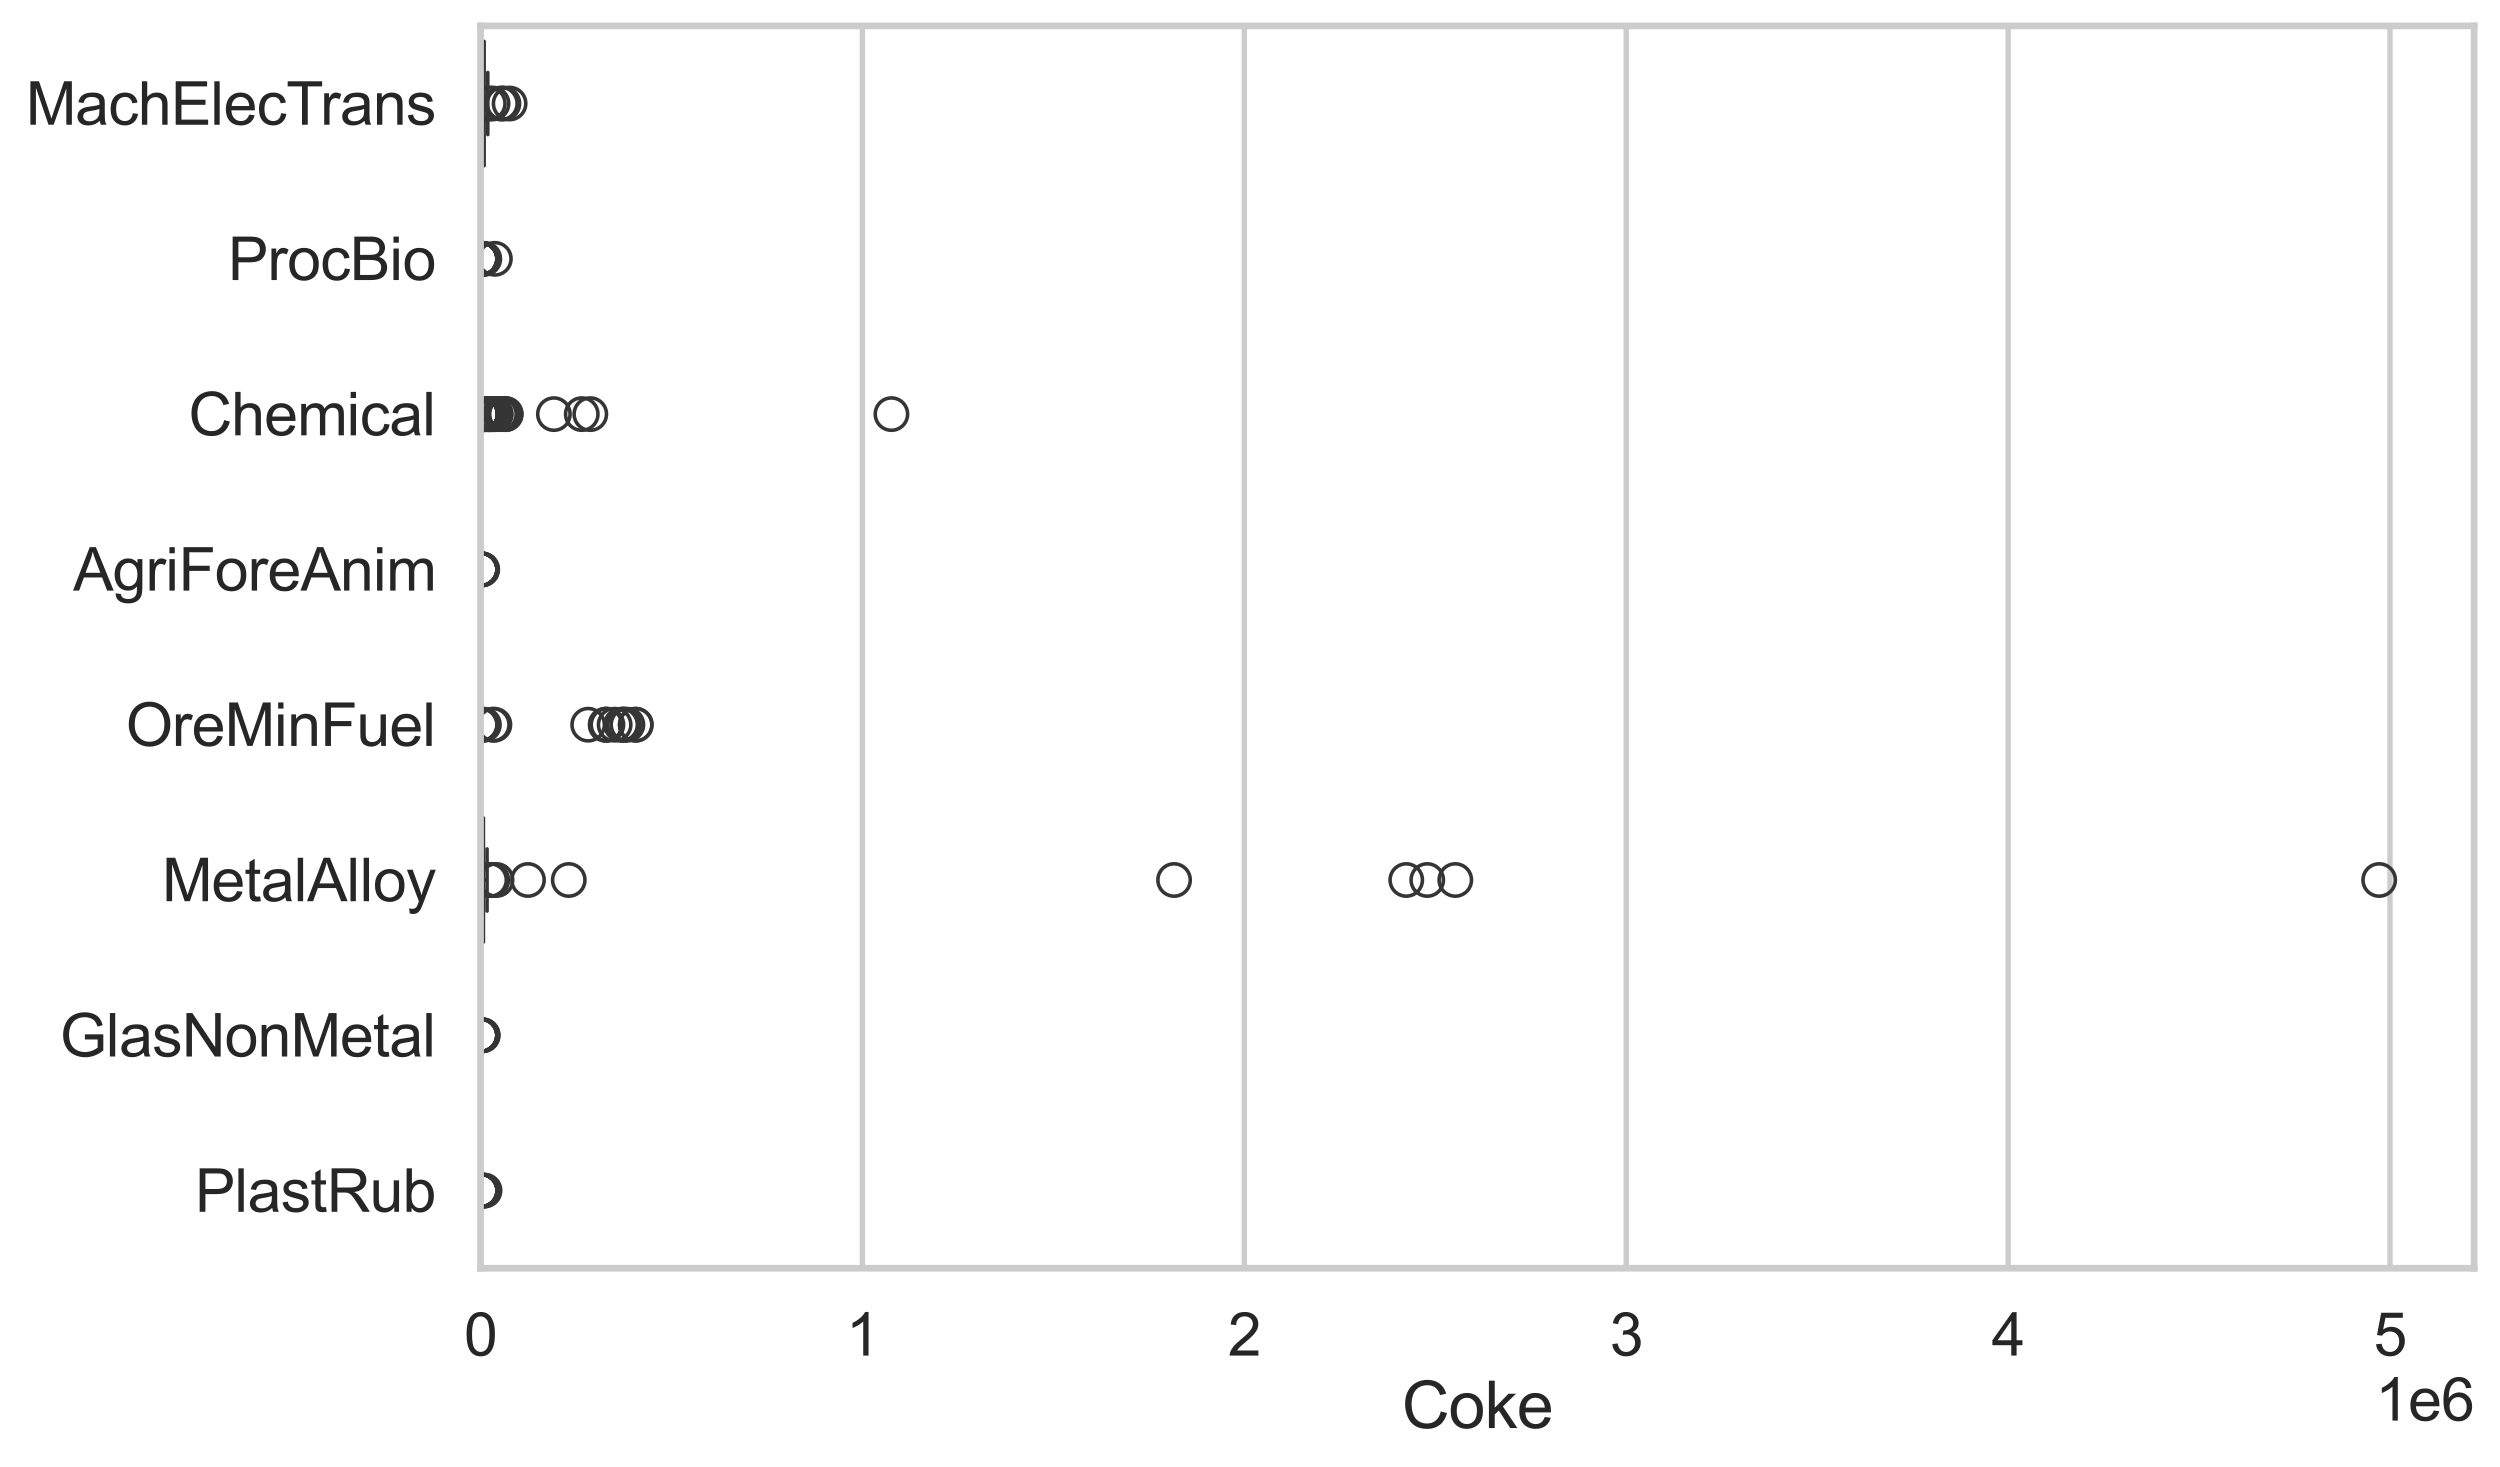 <?xml version="1.0" encoding="utf-8" standalone="no"?>
<!DOCTYPE svg PUBLIC "-//W3C//DTD SVG 1.1//EN"
  "http://www.w3.org/Graphics/SVG/1.1/DTD/svg11.dtd">
<svg xmlns:xlink="http://www.w3.org/1999/xlink" width="695.577pt" height="408.111pt" viewBox="0 0 695.577 408.111" xmlns="http://www.w3.org/2000/svg" version="1.1">
 <defs>
  <style type="text/css">*{stroke-linejoin: round; stroke-linecap: butt}</style>
 </defs>
 <g id="figure_1">
  <g id="patch_1">
   <path d="M 0 408.111 
L 695.577 408.111 
L 695.577 0 
L 0 0 
z
" style="fill: #ffffff"/>
  </g>
  <g id="axes_1">
   <g id="patch_2">
    <path d="M 133.697 352.86 
L 688.377 352.86 
L 688.377 7.2 
L 133.697 7.2 
z
" style="fill: #ffffff"/>
   </g>
   <g id="matplotlib.axis_1">
    <g id="xtick_1">
     <g id="line2d_1">
      <path d="M 133.697 352.86 
L 133.697 7.2 
" clip-path="url(#pa0a8b5b48d)" style="fill: none; stroke: #cccccc; stroke-width: 1.5; stroke-linecap: round"/>
     </g>
     <g id="text_1">
      <!-- 0 -->
      <g style="fill: #262626" transform="translate(129.109 377.17) scale(0.165 -0.165)">
       <defs>
        <path id="ArialMT-30" d="M 266 2259 
Q 266 3072 433 3567 
Q 600 4063 929 4331 
Q 1259 4600 1759 4600 
Q 2128 4600 2406 4451 
Q 2684 4303 2865 4023 
Q 3047 3744 3150 3342 
Q 3253 2941 3253 2259 
Q 3253 1453 3087 958 
Q 2922 463 2592 192 
Q 2263 -78 1759 -78 
Q 1097 -78 719 397 
Q 266 969 266 2259 
z
M 844 2259 
Q 844 1131 1108 757 
Q 1372 384 1759 384 
Q 2147 384 2411 759 
Q 2675 1134 2675 2259 
Q 2675 3391 2411 3762 
Q 2147 4134 1753 4134 
Q 1366 4134 1134 3806 
Q 844 3388 844 2259 
z
" transform="scale(0.016)"/>
       </defs>
       <use xlink:href="#ArialMT-30"/>
      </g>
     </g>
    </g>
    <g id="xtick_2">
     <g id="line2d_2">
      <path d="M 239.953 352.86 
L 239.953 7.2 
" clip-path="url(#pa0a8b5b48d)" style="fill: none; stroke: #cccccc; stroke-width: 1.5; stroke-linecap: round"/>
     </g>
     <g id="text_2">
      <!-- 1 -->
      <g style="fill: #262626" transform="translate(235.365 377.17) scale(0.165 -0.165)">
       <defs>
        <path id="ArialMT-31" d="M 2384 0 
L 1822 0 
L 1822 3584 
Q 1619 3391 1289 3197 
Q 959 3003 697 2906 
L 697 3450 
Q 1169 3672 1522 3987 
Q 1875 4303 2022 4600 
L 2384 4600 
L 2384 0 
z
" transform="scale(0.016)"/>
       </defs>
       <use xlink:href="#ArialMT-31"/>
      </g>
     </g>
    </g>
    <g id="xtick_3">
     <g id="line2d_3">
      <path d="M 346.208 352.86 
L 346.208 7.2 
" clip-path="url(#pa0a8b5b48d)" style="fill: none; stroke: #cccccc; stroke-width: 1.5; stroke-linecap: round"/>
     </g>
     <g id="text_3">
      <!-- 2 -->
      <g style="fill: #262626" transform="translate(341.621 377.17) scale(0.165 -0.165)">
       <defs>
        <path id="ArialMT-32" d="M 3222 541 
L 3222 0 
L 194 0 
Q 188 203 259 391 
Q 375 700 629 1000 
Q 884 1300 1366 1694 
Q 2113 2306 2375 2664 
Q 2638 3022 2638 3341 
Q 2638 3675 2398 3904 
Q 2159 4134 1775 4134 
Q 1369 4134 1125 3890 
Q 881 3647 878 3216 
L 300 3275 
Q 359 3922 746 4261 
Q 1134 4600 1788 4600 
Q 2447 4600 2831 4234 
Q 3216 3869 3216 3328 
Q 3216 3053 3103 2787 
Q 2991 2522 2730 2228 
Q 2469 1934 1863 1422 
Q 1356 997 1212 845 
Q 1069 694 975 541 
L 3222 541 
z
" transform="scale(0.016)"/>
       </defs>
       <use xlink:href="#ArialMT-32"/>
      </g>
     </g>
    </g>
    <g id="xtick_4">
     <g id="line2d_4">
      <path d="M 452.464 352.86 
L 452.464 7.2 
" clip-path="url(#pa0a8b5b48d)" style="fill: none; stroke: #cccccc; stroke-width: 1.5; stroke-linecap: round"/>
     </g>
     <g id="text_4">
      <!-- 3 -->
      <g style="fill: #262626" transform="translate(447.876 377.17) scale(0.165 -0.165)">
       <defs>
        <path id="ArialMT-33" d="M 269 1209 
L 831 1284 
Q 928 806 1161 595 
Q 1394 384 1728 384 
Q 2125 384 2398 659 
Q 2672 934 2672 1341 
Q 2672 1728 2419 1979 
Q 2166 2231 1775 2231 
Q 1616 2231 1378 2169 
L 1441 2663 
Q 1497 2656 1531 2656 
Q 1891 2656 2178 2843 
Q 2466 3031 2466 3422 
Q 2466 3731 2256 3934 
Q 2047 4138 1716 4138 
Q 1388 4138 1169 3931 
Q 950 3725 888 3313 
L 325 3413 
Q 428 3978 793 4289 
Q 1159 4600 1703 4600 
Q 2078 4600 2393 4439 
Q 2709 4278 2876 4000 
Q 3044 3722 3044 3409 
Q 3044 3113 2884 2869 
Q 2725 2625 2413 2481 
Q 2819 2388 3044 2092 
Q 3269 1797 3269 1353 
Q 3269 753 2831 336 
Q 2394 -81 1725 -81 
Q 1122 -81 723 278 
Q 325 638 269 1209 
z
" transform="scale(0.016)"/>
       </defs>
       <use xlink:href="#ArialMT-33"/>
      </g>
     </g>
    </g>
    <g id="xtick_5">
     <g id="line2d_5">
      <path d="M 558.72 352.86 
L 558.72 7.2 
" clip-path="url(#pa0a8b5b48d)" style="fill: none; stroke: #cccccc; stroke-width: 1.5; stroke-linecap: round"/>
     </g>
     <g id="text_5">
      <!-- 4 -->
      <g style="fill: #262626" transform="translate(554.132 377.17) scale(0.165 -0.165)">
       <defs>
        <path id="ArialMT-34" d="M 2069 0 
L 2069 1097 
L 81 1097 
L 81 1613 
L 2172 4581 
L 2631 4581 
L 2631 1613 
L 3250 1613 
L 3250 1097 
L 2631 1097 
L 2631 0 
L 2069 0 
z
M 2069 1613 
L 2069 3678 
L 634 1613 
L 2069 1613 
z
" transform="scale(0.016)"/>
       </defs>
       <use xlink:href="#ArialMT-34"/>
      </g>
     </g>
    </g>
    <g id="xtick_6">
     <g id="line2d_6">
      <path d="M 664.975 352.86 
L 664.975 7.2 
" clip-path="url(#pa0a8b5b48d)" style="fill: none; stroke: #cccccc; stroke-width: 1.5; stroke-linecap: round"/>
     </g>
     <g id="text_6">
      <!-- 5 -->
      <g style="fill: #262626" transform="translate(660.388 377.17) scale(0.165 -0.165)">
       <defs>
        <path id="ArialMT-35" d="M 266 1200 
L 856 1250 
Q 922 819 1161 601 
Q 1400 384 1738 384 
Q 2144 384 2425 690 
Q 2706 997 2706 1503 
Q 2706 1984 2436 2262 
Q 2166 2541 1728 2541 
Q 1456 2541 1237 2417 
Q 1019 2294 894 2097 
L 366 2166 
L 809 4519 
L 3088 4519 
L 3088 3981 
L 1259 3981 
L 1013 2750 
Q 1425 3038 1878 3038 
Q 2478 3038 2890 2622 
Q 3303 2206 3303 1553 
Q 3303 931 2941 478 
Q 2500 -78 1738 -78 
Q 1113 -78 717 272 
Q 322 622 266 1200 
z
" transform="scale(0.016)"/>
       </defs>
       <use xlink:href="#ArialMT-35"/>
      </g>
     </g>
    </g>
    <g id="text_7">
     <!-- Coke -->
     <g style="fill: #262626" transform="translate(390.028 397.334) scale(0.18 -0.18)">
      <defs>
       <path id="ArialMT-43" d="M 3763 1606 
L 4369 1453 
Q 4178 706 3683 314 
Q 3188 -78 2472 -78 
Q 1731 -78 1267 223 
Q 803 525 561 1097 
Q 319 1669 319 2325 
Q 319 3041 592 3573 
Q 866 4106 1370 4382 
Q 1875 4659 2481 4659 
Q 3169 4659 3637 4309 
Q 4106 3959 4291 3325 
L 3694 3184 
Q 3534 3684 3231 3912 
Q 2928 4141 2469 4141 
Q 1941 4141 1586 3887 
Q 1231 3634 1087 3207 
Q 944 2781 944 2328 
Q 944 1744 1114 1308 
Q 1284 872 1643 656 
Q 2003 441 2422 441 
Q 2931 441 3284 734 
Q 3638 1028 3763 1606 
z
" transform="scale(0.016)"/>
       <path id="ArialMT-6f" d="M 213 1659 
Q 213 2581 725 3025 
Q 1153 3394 1769 3394 
Q 2453 3394 2887 2945 
Q 3322 2497 3322 1706 
Q 3322 1066 3130 698 
Q 2938 331 2570 128 
Q 2203 -75 1769 -75 
Q 1072 -75 642 372 
Q 213 819 213 1659 
z
M 791 1659 
Q 791 1022 1069 705 
Q 1347 388 1769 388 
Q 2188 388 2466 706 
Q 2744 1025 2744 1678 
Q 2744 2294 2464 2611 
Q 2184 2928 1769 2928 
Q 1347 2928 1069 2612 
Q 791 2297 791 1659 
z
" transform="scale(0.016)"/>
       <path id="ArialMT-6b" d="M 425 0 
L 425 4581 
L 988 4581 
L 988 1969 
L 2319 3319 
L 3047 3319 
L 1778 2088 
L 3175 0 
L 2481 0 
L 1384 1697 
L 988 1316 
L 988 0 
L 425 0 
z
" transform="scale(0.016)"/>
       <path id="ArialMT-65" d="M 2694 1069 
L 3275 997 
Q 3138 488 2766 206 
Q 2394 -75 1816 -75 
Q 1088 -75 661 373 
Q 234 822 234 1631 
Q 234 2469 665 2931 
Q 1097 3394 1784 3394 
Q 2450 3394 2872 2941 
Q 3294 2488 3294 1666 
Q 3294 1616 3291 1516 
L 816 1516 
Q 847 969 1125 678 
Q 1403 388 1819 388 
Q 2128 388 2347 550 
Q 2566 713 2694 1069 
z
M 847 1978 
L 2700 1978 
Q 2663 2397 2488 2606 
Q 2219 2931 1791 2931 
Q 1403 2931 1139 2672 
Q 875 2413 847 1978 
z
" transform="scale(0.016)"/>
      </defs>
      <use xlink:href="#ArialMT-43"/>
      <use xlink:href="#ArialMT-6f" transform="translate(72.217 0)"/>
      <use xlink:href="#ArialMT-6b" transform="translate(127.832 0)"/>
      <use xlink:href="#ArialMT-65" transform="translate(177.832 0)"/>
     </g>
    </g>
    <g id="text_8">
     <!-- 1e6 -->
     <g style="fill: #262626" transform="translate(660.85 395.26) scale(0.165 -0.165)">
      <defs>
       <path id="ArialMT-36" d="M 3184 3459 
L 2625 3416 
Q 2550 3747 2413 3897 
Q 2184 4138 1850 4138 
Q 1581 4138 1378 3988 
Q 1113 3794 959 3422 
Q 806 3050 800 2363 
Q 1003 2672 1297 2822 
Q 1591 2972 1913 2972 
Q 2475 2972 2870 2558 
Q 3266 2144 3266 1488 
Q 3266 1056 3080 686 
Q 2894 316 2569 119 
Q 2244 -78 1831 -78 
Q 1128 -78 684 439 
Q 241 956 241 2144 
Q 241 3472 731 4075 
Q 1159 4600 1884 4600 
Q 2425 4600 2770 4297 
Q 3116 3994 3184 3459 
z
M 888 1484 
Q 888 1194 1011 928 
Q 1134 663 1356 523 
Q 1578 384 1822 384 
Q 2178 384 2434 671 
Q 2691 959 2691 1453 
Q 2691 1928 2437 2201 
Q 2184 2475 1800 2475 
Q 1419 2475 1153 2201 
Q 888 1928 888 1484 
z
" transform="scale(0.016)"/>
      </defs>
      <use xlink:href="#ArialMT-31"/>
      <use xlink:href="#ArialMT-65" transform="translate(55.615 0)"/>
      <use xlink:href="#ArialMT-36" transform="translate(111.23 0)"/>
     </g>
    </g>
   </g>
   <g id="matplotlib.axis_2">
    <g id="ytick_1">
     <g id="text_9">
      <!-- MachElecTrans -->
      <g style="fill: #262626" transform="translate(7.2 34.709) scale(0.165 -0.165)">
       <defs>
        <path id="ArialMT-4d" d="M 475 0 
L 475 4581 
L 1388 4581 
L 2472 1338 
Q 2622 884 2691 659 
Q 2769 909 2934 1394 
L 4031 4581 
L 4847 4581 
L 4847 0 
L 4263 0 
L 4263 3834 
L 2931 0 
L 2384 0 
L 1059 3900 
L 1059 0 
L 475 0 
z
" transform="scale(0.016)"/>
        <path id="ArialMT-61" d="M 2588 409 
Q 2275 144 1986 34 
Q 1697 -75 1366 -75 
Q 819 -75 525 192 
Q 231 459 231 875 
Q 231 1119 342 1320 
Q 453 1522 633 1644 
Q 813 1766 1038 1828 
Q 1203 1872 1538 1913 
Q 2219 1994 2541 2106 
Q 2544 2222 2544 2253 
Q 2544 2597 2384 2738 
Q 2169 2928 1744 2928 
Q 1347 2928 1158 2789 
Q 969 2650 878 2297 
L 328 2372 
Q 403 2725 575 2942 
Q 747 3159 1072 3276 
Q 1397 3394 1825 3394 
Q 2250 3394 2515 3294 
Q 2781 3194 2906 3042 
Q 3031 2891 3081 2659 
Q 3109 2516 3109 2141 
L 3109 1391 
Q 3109 606 3145 398 
Q 3181 191 3288 0 
L 2700 0 
Q 2613 175 2588 409 
z
M 2541 1666 
Q 2234 1541 1622 1453 
Q 1275 1403 1131 1340 
Q 988 1278 909 1158 
Q 831 1038 831 891 
Q 831 666 1001 516 
Q 1172 366 1500 366 
Q 1825 366 2078 508 
Q 2331 650 2450 897 
Q 2541 1088 2541 1459 
L 2541 1666 
z
" transform="scale(0.016)"/>
        <path id="ArialMT-63" d="M 2588 1216 
L 3141 1144 
Q 3050 572 2676 248 
Q 2303 -75 1759 -75 
Q 1078 -75 664 370 
Q 250 816 250 1647 
Q 250 2184 428 2587 
Q 606 2991 970 3192 
Q 1334 3394 1763 3394 
Q 2303 3394 2647 3120 
Q 2991 2847 3088 2344 
L 2541 2259 
Q 2463 2594 2264 2762 
Q 2066 2931 1784 2931 
Q 1359 2931 1093 2626 
Q 828 2322 828 1663 
Q 828 994 1084 691 
Q 1341 388 1753 388 
Q 2084 388 2306 591 
Q 2528 794 2588 1216 
z
" transform="scale(0.016)"/>
        <path id="ArialMT-68" d="M 422 0 
L 422 4581 
L 984 4581 
L 984 2938 
Q 1378 3394 1978 3394 
Q 2347 3394 2619 3248 
Q 2891 3103 3008 2847 
Q 3125 2591 3125 2103 
L 3125 0 
L 2563 0 
L 2563 2103 
Q 2563 2525 2380 2717 
Q 2197 2909 1863 2909 
Q 1613 2909 1392 2779 
Q 1172 2650 1078 2428 
Q 984 2206 984 1816 
L 984 0 
L 422 0 
z
" transform="scale(0.016)"/>
        <path id="ArialMT-45" d="M 506 0 
L 506 4581 
L 3819 4581 
L 3819 4041 
L 1113 4041 
L 1113 2638 
L 3647 2638 
L 3647 2100 
L 1113 2100 
L 1113 541 
L 3925 541 
L 3925 0 
L 506 0 
z
" transform="scale(0.016)"/>
        <path id="ArialMT-6c" d="M 409 0 
L 409 4581 
L 972 4581 
L 972 0 
L 409 0 
z
" transform="scale(0.016)"/>
        <path id="ArialMT-54" d="M 1659 0 
L 1659 4041 
L 150 4041 
L 150 4581 
L 3781 4581 
L 3781 4041 
L 2266 4041 
L 2266 0 
L 1659 0 
z
" transform="scale(0.016)"/>
        <path id="ArialMT-72" d="M 416 0 
L 416 3319 
L 922 3319 
L 922 2816 
Q 1116 3169 1280 3281 
Q 1444 3394 1641 3394 
Q 1925 3394 2219 3213 
L 2025 2691 
Q 1819 2813 1613 2813 
Q 1428 2813 1281 2702 
Q 1134 2591 1072 2394 
Q 978 2094 978 1738 
L 978 0 
L 416 0 
z
" transform="scale(0.016)"/>
        <path id="ArialMT-6e" d="M 422 0 
L 422 3319 
L 928 3319 
L 928 2847 
Q 1294 3394 1984 3394 
Q 2284 3394 2536 3286 
Q 2788 3178 2913 3003 
Q 3038 2828 3088 2588 
Q 3119 2431 3119 2041 
L 3119 0 
L 2556 0 
L 2556 2019 
Q 2556 2363 2490 2533 
Q 2425 2703 2258 2804 
Q 2091 2906 1866 2906 
Q 1506 2906 1245 2678 
Q 984 2450 984 1813 
L 984 0 
L 422 0 
z
" transform="scale(0.016)"/>
        <path id="ArialMT-73" d="M 197 991 
L 753 1078 
Q 800 744 1014 566 
Q 1228 388 1613 388 
Q 2000 388 2187 545 
Q 2375 703 2375 916 
Q 2375 1106 2209 1216 
Q 2094 1291 1634 1406 
Q 1016 1563 777 1677 
Q 538 1791 414 1992 
Q 291 2194 291 2438 
Q 291 2659 392 2848 
Q 494 3038 669 3163 
Q 800 3259 1026 3326 
Q 1253 3394 1513 3394 
Q 1903 3394 2198 3281 
Q 2494 3169 2634 2976 
Q 2775 2784 2828 2463 
L 2278 2388 
Q 2241 2644 2061 2787 
Q 1881 2931 1553 2931 
Q 1166 2931 1000 2803 
Q 834 2675 834 2503 
Q 834 2394 903 2306 
Q 972 2216 1119 2156 
Q 1203 2125 1616 2013 
Q 2213 1853 2448 1751 
Q 2684 1650 2818 1456 
Q 2953 1263 2953 975 
Q 2953 694 2789 445 
Q 2625 197 2315 61 
Q 2006 -75 1616 -75 
Q 969 -75 630 194 
Q 291 463 197 991 
z
" transform="scale(0.016)"/>
       </defs>
       <use xlink:href="#ArialMT-4d"/>
       <use xlink:href="#ArialMT-61" transform="translate(83.301 0)"/>
       <use xlink:href="#ArialMT-63" transform="translate(138.916 0)"/>
       <use xlink:href="#ArialMT-68" transform="translate(188.916 0)"/>
       <use xlink:href="#ArialMT-45" transform="translate(244.531 0)"/>
       <use xlink:href="#ArialMT-6c" transform="translate(311.23 0)"/>
       <use xlink:href="#ArialMT-65" transform="translate(333.447 0)"/>
       <use xlink:href="#ArialMT-63" transform="translate(389.062 0)"/>
       <use xlink:href="#ArialMT-54" transform="translate(439.062 0)"/>
       <use xlink:href="#ArialMT-72" transform="translate(496.396 0)"/>
       <use xlink:href="#ArialMT-61" transform="translate(529.697 0)"/>
       <use xlink:href="#ArialMT-6e" transform="translate(585.312 0)"/>
       <use xlink:href="#ArialMT-73" transform="translate(640.928 0)"/>
      </g>
     </g>
    </g>
    <g id="ytick_2">
     <g id="text_10">
      <!-- ProcBio -->
      <g style="fill: #262626" transform="translate(63.424 77.916) scale(0.165 -0.165)">
       <defs>
        <path id="ArialMT-50" d="M 494 0 
L 494 4581 
L 2222 4581 
Q 2678 4581 2919 4538 
Q 3256 4481 3484 4323 
Q 3713 4166 3852 3881 
Q 3991 3597 3991 3256 
Q 3991 2672 3619 2267 
Q 3247 1863 2275 1863 
L 1100 1863 
L 1100 0 
L 494 0 
z
M 1100 2403 
L 2284 2403 
Q 2872 2403 3119 2622 
Q 3366 2841 3366 3238 
Q 3366 3525 3220 3729 
Q 3075 3934 2838 4000 
Q 2684 4041 2272 4041 
L 1100 4041 
L 1100 2403 
z
" transform="scale(0.016)"/>
        <path id="ArialMT-42" d="M 469 0 
L 469 4581 
L 2188 4581 
Q 2713 4581 3030 4442 
Q 3347 4303 3526 4014 
Q 3706 3725 3706 3409 
Q 3706 3116 3547 2856 
Q 3388 2597 3066 2438 
Q 3481 2316 3704 2022 
Q 3928 1728 3928 1328 
Q 3928 1006 3792 729 
Q 3656 453 3456 303 
Q 3256 153 2954 76 
Q 2653 0 2216 0 
L 469 0 
z
M 1075 2656 
L 2066 2656 
Q 2469 2656 2644 2709 
Q 2875 2778 2992 2937 
Q 3109 3097 3109 3338 
Q 3109 3566 3000 3739 
Q 2891 3913 2687 3977 
Q 2484 4041 1991 4041 
L 1075 4041 
L 1075 2656 
z
M 1075 541 
L 2216 541 
Q 2509 541 2628 563 
Q 2838 600 2978 687 
Q 3119 775 3209 942 
Q 3300 1109 3300 1328 
Q 3300 1584 3169 1773 
Q 3038 1963 2805 2039 
Q 2572 2116 2134 2116 
L 1075 2116 
L 1075 541 
z
" transform="scale(0.016)"/>
        <path id="ArialMT-69" d="M 425 3934 
L 425 4581 
L 988 4581 
L 988 3934 
L 425 3934 
z
M 425 0 
L 425 3319 
L 988 3319 
L 988 0 
L 425 0 
z
" transform="scale(0.016)"/>
       </defs>
       <use xlink:href="#ArialMT-50"/>
       <use xlink:href="#ArialMT-72" transform="translate(66.699 0)"/>
       <use xlink:href="#ArialMT-6f" transform="translate(100 0)"/>
       <use xlink:href="#ArialMT-63" transform="translate(155.615 0)"/>
       <use xlink:href="#ArialMT-42" transform="translate(205.615 0)"/>
       <use xlink:href="#ArialMT-69" transform="translate(272.314 0)"/>
       <use xlink:href="#ArialMT-6f" transform="translate(294.531 0)"/>
      </g>
     </g>
    </g>
    <g id="ytick_3">
     <g id="text_11">
      <!-- Chemical -->
      <g style="fill: #262626" transform="translate(52.428 121.124) scale(0.165 -0.165)">
       <defs>
        <path id="ArialMT-6d" d="M 422 0 
L 422 3319 
L 925 3319 
L 925 2853 
Q 1081 3097 1340 3245 
Q 1600 3394 1931 3394 
Q 2300 3394 2536 3241 
Q 2772 3088 2869 2813 
Q 3263 3394 3894 3394 
Q 4388 3394 4653 3120 
Q 4919 2847 4919 2278 
L 4919 0 
L 4359 0 
L 4359 2091 
Q 4359 2428 4304 2576 
Q 4250 2725 4106 2815 
Q 3963 2906 3769 2906 
Q 3419 2906 3187 2673 
Q 2956 2441 2956 1928 
L 2956 0 
L 2394 0 
L 2394 2156 
Q 2394 2531 2256 2718 
Q 2119 2906 1806 2906 
Q 1569 2906 1367 2781 
Q 1166 2656 1075 2415 
Q 984 2175 984 1722 
L 984 0 
L 422 0 
z
" transform="scale(0.016)"/>
       </defs>
       <use xlink:href="#ArialMT-43"/>
       <use xlink:href="#ArialMT-68" transform="translate(72.217 0)"/>
       <use xlink:href="#ArialMT-65" transform="translate(127.832 0)"/>
       <use xlink:href="#ArialMT-6d" transform="translate(183.447 0)"/>
       <use xlink:href="#ArialMT-69" transform="translate(266.748 0)"/>
       <use xlink:href="#ArialMT-63" transform="translate(288.965 0)"/>
       <use xlink:href="#ArialMT-61" transform="translate(338.965 0)"/>
       <use xlink:href="#ArialMT-6c" transform="translate(394.58 0)"/>
      </g>
     </g>
    </g>
    <g id="ytick_4">
     <g id="text_12">
      <!-- AgriForeAnim -->
      <g style="fill: #262626" transform="translate(20.341 164.331) scale(0.165 -0.165)">
       <defs>
        <path id="ArialMT-41" d="M -9 0 
L 1750 4581 
L 2403 4581 
L 4278 0 
L 3588 0 
L 3053 1388 
L 1138 1388 
L 634 0 
L -9 0 
z
M 1313 1881 
L 2866 1881 
L 2388 3150 
Q 2169 3728 2063 4100 
Q 1975 3659 1816 3225 
L 1313 1881 
z
" transform="scale(0.016)"/>
        <path id="ArialMT-67" d="M 319 -275 
L 866 -356 
Q 900 -609 1056 -725 
Q 1266 -881 1628 -881 
Q 2019 -881 2231 -725 
Q 2444 -569 2519 -288 
Q 2563 -116 2559 434 
Q 2191 0 1641 0 
Q 956 0 581 494 
Q 206 988 206 1678 
Q 206 2153 378 2554 
Q 550 2956 876 3175 
Q 1203 3394 1644 3394 
Q 2231 3394 2613 2919 
L 2613 3319 
L 3131 3319 
L 3131 450 
Q 3131 -325 2973 -648 
Q 2816 -972 2473 -1159 
Q 2131 -1347 1631 -1347 
Q 1038 -1347 672 -1080 
Q 306 -813 319 -275 
z
M 784 1719 
Q 784 1066 1043 766 
Q 1303 466 1694 466 
Q 2081 466 2343 764 
Q 2606 1063 2606 1700 
Q 2606 2309 2336 2618 
Q 2066 2928 1684 2928 
Q 1309 2928 1046 2623 
Q 784 2319 784 1719 
z
" transform="scale(0.016)"/>
        <path id="ArialMT-46" d="M 525 0 
L 525 4581 
L 3616 4581 
L 3616 4041 
L 1131 4041 
L 1131 2622 
L 3281 2622 
L 3281 2081 
L 1131 2081 
L 1131 0 
L 525 0 
z
" transform="scale(0.016)"/>
       </defs>
       <use xlink:href="#ArialMT-41"/>
       <use xlink:href="#ArialMT-67" transform="translate(66.699 0)"/>
       <use xlink:href="#ArialMT-72" transform="translate(122.314 0)"/>
       <use xlink:href="#ArialMT-69" transform="translate(155.615 0)"/>
       <use xlink:href="#ArialMT-46" transform="translate(177.832 0)"/>
       <use xlink:href="#ArialMT-6f" transform="translate(238.916 0)"/>
       <use xlink:href="#ArialMT-72" transform="translate(294.531 0)"/>
       <use xlink:href="#ArialMT-65" transform="translate(327.832 0)"/>
       <use xlink:href="#ArialMT-41" transform="translate(383.447 0)"/>
       <use xlink:href="#ArialMT-6e" transform="translate(450.146 0)"/>
       <use xlink:href="#ArialMT-69" transform="translate(505.762 0)"/>
       <use xlink:href="#ArialMT-6d" transform="translate(527.979 0)"/>
      </g>
     </g>
    </g>
    <g id="ytick_5">
     <g id="text_13">
      <!-- OreMinFuel -->
      <g style="fill: #262626" transform="translate(35.013 207.539) scale(0.165 -0.165)">
       <defs>
        <path id="ArialMT-4f" d="M 309 2231 
Q 309 3372 921 4017 
Q 1534 4663 2503 4663 
Q 3138 4663 3647 4359 
Q 4156 4056 4423 3514 
Q 4691 2972 4691 2284 
Q 4691 1588 4409 1038 
Q 4128 488 3612 205 
Q 3097 -78 2500 -78 
Q 1853 -78 1343 234 
Q 834 547 571 1087 
Q 309 1628 309 2231 
z
M 934 2222 
Q 934 1394 1379 917 
Q 1825 441 2497 441 
Q 3181 441 3623 922 
Q 4066 1403 4066 2288 
Q 4066 2847 3877 3264 
Q 3688 3681 3323 3911 
Q 2959 4141 2506 4141 
Q 1863 4141 1398 3698 
Q 934 3256 934 2222 
z
" transform="scale(0.016)"/>
        <path id="ArialMT-75" d="M 2597 0 
L 2597 488 
Q 2209 -75 1544 -75 
Q 1250 -75 995 37 
Q 741 150 617 320 
Q 494 491 444 738 
Q 409 903 409 1263 
L 409 3319 
L 972 3319 
L 972 1478 
Q 972 1038 1006 884 
Q 1059 663 1231 536 
Q 1403 409 1656 409 
Q 1909 409 2131 539 
Q 2353 669 2445 892 
Q 2538 1116 2538 1541 
L 2538 3319 
L 3100 3319 
L 3100 0 
L 2597 0 
z
" transform="scale(0.016)"/>
       </defs>
       <use xlink:href="#ArialMT-4f"/>
       <use xlink:href="#ArialMT-72" transform="translate(77.783 0)"/>
       <use xlink:href="#ArialMT-65" transform="translate(111.084 0)"/>
       <use xlink:href="#ArialMT-4d" transform="translate(166.699 0)"/>
       <use xlink:href="#ArialMT-69" transform="translate(250 0)"/>
       <use xlink:href="#ArialMT-6e" transform="translate(272.217 0)"/>
       <use xlink:href="#ArialMT-46" transform="translate(327.832 0)"/>
       <use xlink:href="#ArialMT-75" transform="translate(388.916 0)"/>
       <use xlink:href="#ArialMT-65" transform="translate(444.531 0)"/>
       <use xlink:href="#ArialMT-6c" transform="translate(500.146 0)"/>
      </g>
     </g>
    </g>
    <g id="ytick_6">
     <g id="text_14">
      <!-- MetalAlloy -->
      <g style="fill: #262626" transform="translate(45.088 250.746) scale(0.165 -0.165)">
       <defs>
        <path id="ArialMT-74" d="M 1650 503 
L 1731 6 
Q 1494 -44 1306 -44 
Q 1000 -44 831 53 
Q 663 150 594 308 
Q 525 466 525 972 
L 525 2881 
L 113 2881 
L 113 3319 
L 525 3319 
L 525 4141 
L 1084 4478 
L 1084 3319 
L 1650 3319 
L 1650 2881 
L 1084 2881 
L 1084 941 
Q 1084 700 1114 631 
Q 1144 563 1211 522 
Q 1278 481 1403 481 
Q 1497 481 1650 503 
z
" transform="scale(0.016)"/>
        <path id="ArialMT-79" d="M 397 -1278 
L 334 -750 
Q 519 -800 656 -800 
Q 844 -800 956 -737 
Q 1069 -675 1141 -563 
Q 1194 -478 1313 -144 
Q 1328 -97 1363 -6 
L 103 3319 
L 709 3319 
L 1400 1397 
Q 1534 1031 1641 628 
Q 1738 1016 1872 1384 
L 2581 3319 
L 3144 3319 
L 1881 -56 
Q 1678 -603 1566 -809 
Q 1416 -1088 1222 -1217 
Q 1028 -1347 759 -1347 
Q 597 -1347 397 -1278 
z
" transform="scale(0.016)"/>
       </defs>
       <use xlink:href="#ArialMT-4d"/>
       <use xlink:href="#ArialMT-65" transform="translate(83.301 0)"/>
       <use xlink:href="#ArialMT-74" transform="translate(138.916 0)"/>
       <use xlink:href="#ArialMT-61" transform="translate(166.699 0)"/>
       <use xlink:href="#ArialMT-6c" transform="translate(222.314 0)"/>
       <use xlink:href="#ArialMT-41" transform="translate(244.531 0)"/>
       <use xlink:href="#ArialMT-6c" transform="translate(311.23 0)"/>
       <use xlink:href="#ArialMT-6c" transform="translate(333.447 0)"/>
       <use xlink:href="#ArialMT-6f" transform="translate(355.664 0)"/>
       <use xlink:href="#ArialMT-79" transform="translate(411.279 0)"/>
      </g>
     </g>
    </g>
    <g id="ytick_7">
     <g id="text_15">
      <!-- GlasNonMetal -->
      <g style="fill: #262626" transform="translate(16.659 293.954) scale(0.165 -0.165)">
       <defs>
        <path id="ArialMT-47" d="M 2638 1797 
L 2638 2334 
L 4578 2338 
L 4578 638 
Q 4131 281 3656 101 
Q 3181 -78 2681 -78 
Q 2006 -78 1454 211 
Q 903 500 622 1047 
Q 341 1594 341 2269 
Q 341 2938 620 3517 
Q 900 4097 1425 4378 
Q 1950 4659 2634 4659 
Q 3131 4659 3532 4498 
Q 3934 4338 4162 4050 
Q 4391 3763 4509 3300 
L 3963 3150 
Q 3859 3500 3706 3700 
Q 3553 3900 3268 4020 
Q 2984 4141 2638 4141 
Q 2222 4141 1919 4014 
Q 1616 3888 1430 3681 
Q 1244 3475 1141 3228 
Q 966 2803 966 2306 
Q 966 1694 1177 1281 
Q 1388 869 1791 669 
Q 2194 469 2647 469 
Q 3041 469 3416 620 
Q 3791 772 3984 944 
L 3984 1797 
L 2638 1797 
z
" transform="scale(0.016)"/>
        <path id="ArialMT-4e" d="M 488 0 
L 488 4581 
L 1109 4581 
L 3516 984 
L 3516 4581 
L 4097 4581 
L 4097 0 
L 3475 0 
L 1069 3600 
L 1069 0 
L 488 0 
z
" transform="scale(0.016)"/>
       </defs>
       <use xlink:href="#ArialMT-47"/>
       <use xlink:href="#ArialMT-6c" transform="translate(77.783 0)"/>
       <use xlink:href="#ArialMT-61" transform="translate(100 0)"/>
       <use xlink:href="#ArialMT-73" transform="translate(155.615 0)"/>
       <use xlink:href="#ArialMT-4e" transform="translate(205.615 0)"/>
       <use xlink:href="#ArialMT-6f" transform="translate(277.832 0)"/>
       <use xlink:href="#ArialMT-6e" transform="translate(333.447 0)"/>
       <use xlink:href="#ArialMT-4d" transform="translate(389.062 0)"/>
       <use xlink:href="#ArialMT-65" transform="translate(472.363 0)"/>
       <use xlink:href="#ArialMT-74" transform="translate(527.979 0)"/>
       <use xlink:href="#ArialMT-61" transform="translate(555.762 0)"/>
       <use xlink:href="#ArialMT-6c" transform="translate(611.377 0)"/>
      </g>
     </g>
    </g>
    <g id="ytick_8">
     <g id="text_16">
      <!-- PlastRub -->
      <g style="fill: #262626" transform="translate(54.248 337.161) scale(0.165 -0.165)">
       <defs>
        <path id="ArialMT-52" d="M 503 0 
L 503 4581 
L 2534 4581 
Q 3147 4581 3465 4457 
Q 3784 4334 3975 4021 
Q 4166 3709 4166 3331 
Q 4166 2844 3850 2509 
Q 3534 2175 2875 2084 
Q 3116 1969 3241 1856 
Q 3506 1613 3744 1247 
L 4541 0 
L 3778 0 
L 3172 953 
Q 2906 1366 2734 1584 
Q 2563 1803 2427 1890 
Q 2291 1978 2150 2013 
Q 2047 2034 1813 2034 
L 1109 2034 
L 1109 0 
L 503 0 
z
M 1109 2559 
L 2413 2559 
Q 2828 2559 3062 2645 
Q 3297 2731 3419 2920 
Q 3541 3109 3541 3331 
Q 3541 3656 3305 3865 
Q 3069 4075 2559 4075 
L 1109 4075 
L 1109 2559 
z
" transform="scale(0.016)"/>
        <path id="ArialMT-62" d="M 941 0 
L 419 0 
L 419 4581 
L 981 4581 
L 981 2947 
Q 1338 3394 1891 3394 
Q 2197 3394 2470 3270 
Q 2744 3147 2920 2923 
Q 3097 2700 3197 2384 
Q 3297 2069 3297 1709 
Q 3297 856 2875 390 
Q 2453 -75 1863 -75 
Q 1275 -75 941 416 
L 941 0 
z
M 934 1684 
Q 934 1088 1097 822 
Q 1363 388 1816 388 
Q 2184 388 2453 708 
Q 2722 1028 2722 1663 
Q 2722 2313 2464 2622 
Q 2206 2931 1841 2931 
Q 1472 2931 1203 2611 
Q 934 2291 934 1684 
z
" transform="scale(0.016)"/>
       </defs>
       <use xlink:href="#ArialMT-50"/>
       <use xlink:href="#ArialMT-6c" transform="translate(66.699 0)"/>
       <use xlink:href="#ArialMT-61" transform="translate(88.916 0)"/>
       <use xlink:href="#ArialMT-73" transform="translate(144.531 0)"/>
       <use xlink:href="#ArialMT-74" transform="translate(194.531 0)"/>
       <use xlink:href="#ArialMT-52" transform="translate(222.314 0)"/>
       <use xlink:href="#ArialMT-75" transform="translate(294.531 0)"/>
       <use xlink:href="#ArialMT-62" transform="translate(350.146 0)"/>
      </g>
     </g>
    </g>
   </g>
   <g id="patch_3">
    <path d="M 133.91 11.521 
L 133.91 46.087 
L 134.699 46.087 
L 134.699 11.521 
L 133.91 11.521 
z
" clip-path="url(#pa0a8b5b48d)" style="fill: #ca74db; stroke: #353535; stroke-linejoin: miter"/>
   </g>
   <g id="line2d_7">
    <path d="M 133.91 28.804 
L 133.702 28.804 
" clip-path="url(#pa0a8b5b48d)" style="fill: none; stroke: #353535"/>
   </g>
   <g id="line2d_8">
    <path d="M 134.699 28.804 
L 135.718 28.804 
" clip-path="url(#pa0a8b5b48d)" style="fill: none; stroke: #353535"/>
   </g>
   <g id="line2d_9">
    <path d="M 133.702 20.162 
L 133.702 37.445 
" clip-path="url(#pa0a8b5b48d)" style="fill: none; stroke: #353535; stroke-linecap: round"/>
   </g>
   <g id="line2d_10">
    <path d="M 135.718 20.162 
L 135.718 37.445 
" clip-path="url(#pa0a8b5b48d)" style="fill: none; stroke: #353535; stroke-linecap: round"/>
   </g>
   <g id="line2d_11">
    <defs>
     <path id="mffabfbc7fb" d="M 0 4.5 
C 1.193 4.5 2.338 4.026 3.182 3.182 
C 4.026 2.338 4.5 1.193 4.5 0 
C 4.5 -1.193 4.026 -2.338 3.182 -3.182 
C 2.338 -4.026 1.193 -4.5 0 -4.5 
C -1.193 -4.5 -2.338 -4.026 -3.182 -3.182 
C -4.026 -2.338 -4.5 -1.193 -4.5 0 
C -4.5 1.193 -4.026 2.338 -3.182 3.182 
C -2.338 4.026 -1.193 4.5 0 4.5 
z
" style="stroke: #353535"/>
    </defs>
    <g clip-path="url(#pa0a8b5b48d)">
     <use xlink:href="#mffabfbc7fb" x="137.041" y="28.804" style="fill-opacity: 0; stroke: #353535"/>
     <use xlink:href="#mffabfbc7fb" x="140.066" y="28.804" style="fill-opacity: 0; stroke: #353535"/>
     <use xlink:href="#mffabfbc7fb" x="139.371" y="28.804" style="fill-opacity: 0; stroke: #353535"/>
     <use xlink:href="#mffabfbc7fb" x="141.789" y="28.804" style="fill-opacity: 0; stroke: #353535"/>
     <use xlink:href="#mffabfbc7fb" x="135.999" y="28.804" style="fill-opacity: 0; stroke: #353535"/>
    </g>
   </g>
   <g id="patch_4">
    <path d="M 133.7 54.728 
L 133.7 89.294 
L 133.72 89.294 
L 133.72 54.728 
L 133.7 54.728 
z
" clip-path="url(#pa0a8b5b48d)" style="fill: #5ca236; stroke: #353535; stroke-linejoin: miter"/>
   </g>
   <g id="line2d_12">
    <path d="M 133.7 72.011 
L 133.697 72.011 
" clip-path="url(#pa0a8b5b48d)" style="fill: none; stroke: #353535"/>
   </g>
   <g id="line2d_13">
    <path d="M 133.72 72.011 
L 133.746 72.011 
" clip-path="url(#pa0a8b5b48d)" style="fill: none; stroke: #353535"/>
   </g>
   <g id="line2d_14">
    <path d="M 133.697 63.37 
L 133.697 80.653 
" clip-path="url(#pa0a8b5b48d)" style="fill: none; stroke: #353535; stroke-linecap: round"/>
   </g>
   <g id="line2d_15">
    <path d="M 133.746 63.37 
L 133.746 80.653 
" clip-path="url(#pa0a8b5b48d)" style="fill: none; stroke: #353535; stroke-linecap: round"/>
   </g>
   <g id="line2d_16">
    <g clip-path="url(#pa0a8b5b48d)">
     <use xlink:href="#mffabfbc7fb" x="133.805" y="72.011" style="fill-opacity: 0; stroke: #353535"/>
     <use xlink:href="#mffabfbc7fb" x="133.797" y="72.011" style="fill-opacity: 0; stroke: #353535"/>
     <use xlink:href="#mffabfbc7fb" x="133.763" y="72.011" style="fill-opacity: 0; stroke: #353535"/>
     <use xlink:href="#mffabfbc7fb" x="133.755" y="72.011" style="fill-opacity: 0; stroke: #353535"/>
     <use xlink:href="#mffabfbc7fb" x="137.687" y="72.011" style="fill-opacity: 0; stroke: #353535"/>
     <use xlink:href="#mffabfbc7fb" x="133.783" y="72.011" style="fill-opacity: 0; stroke: #353535"/>
     <use xlink:href="#mffabfbc7fb" x="133.848" y="72.011" style="fill-opacity: 0; stroke: #353535"/>
     <use xlink:href="#mffabfbc7fb" x="133.755" y="72.011" style="fill-opacity: 0; stroke: #353535"/>
     <use xlink:href="#mffabfbc7fb" x="133.909" y="72.011" style="fill-opacity: 0; stroke: #353535"/>
     <use xlink:href="#mffabfbc7fb" x="133.788" y="72.011" style="fill-opacity: 0; stroke: #353535"/>
     <use xlink:href="#mffabfbc7fb" x="134.743" y="72.011" style="fill-opacity: 0; stroke: #353535"/>
     <use xlink:href="#mffabfbc7fb" x="133.754" y="72.011" style="fill-opacity: 0; stroke: #353535"/>
     <use xlink:href="#mffabfbc7fb" x="133.802" y="72.011" style="fill-opacity: 0; stroke: #353535"/>
     <use xlink:href="#mffabfbc7fb" x="133.992" y="72.011" style="fill-opacity: 0; stroke: #353535"/>
     <use xlink:href="#mffabfbc7fb" x="133.757" y="72.011" style="fill-opacity: 0; stroke: #353535"/>
     <use xlink:href="#mffabfbc7fb" x="134.069" y="72.011" style="fill-opacity: 0; stroke: #353535"/>
     <use xlink:href="#mffabfbc7fb" x="133.761" y="72.011" style="fill-opacity: 0; stroke: #353535"/>
     <use xlink:href="#mffabfbc7fb" x="133.811" y="72.011" style="fill-opacity: 0; stroke: #353535"/>
     <use xlink:href="#mffabfbc7fb" x="133.934" y="72.011" style="fill-opacity: 0; stroke: #353535"/>
     <use xlink:href="#mffabfbc7fb" x="133.823" y="72.011" style="fill-opacity: 0; stroke: #353535"/>
     <use xlink:href="#mffabfbc7fb" x="133.867" y="72.011" style="fill-opacity: 0; stroke: #353535"/>
     <use xlink:href="#mffabfbc7fb" x="134.019" y="72.011" style="fill-opacity: 0; stroke: #353535"/>
     <use xlink:href="#mffabfbc7fb" x="133.805" y="72.011" style="fill-opacity: 0; stroke: #353535"/>
    </g>
   </g>
   <g id="patch_5">
    <path d="M 133.713 97.936 
L 133.713 132.502 
L 133.789 132.502 
L 133.789 97.936 
L 133.713 97.936 
z
" clip-path="url(#pa0a8b5b48d)" style="fill: #68afd7; stroke: #353535; stroke-linejoin: miter"/>
   </g>
   <g id="line2d_17">
    <path d="M 133.713 115.219 
L 133.697 115.219 
" clip-path="url(#pa0a8b5b48d)" style="fill: none; stroke: #353535"/>
   </g>
   <g id="line2d_18">
    <path d="M 133.789 115.219 
L 133.901 115.219 
" clip-path="url(#pa0a8b5b48d)" style="fill: none; stroke: #353535"/>
   </g>
   <g id="line2d_19">
    <path d="M 133.697 106.577 
L 133.697 123.86 
" clip-path="url(#pa0a8b5b48d)" style="fill: none; stroke: #353535; stroke-linecap: round"/>
   </g>
   <g id="line2d_20">
    <path d="M 133.901 106.577 
L 133.901 123.86 
" clip-path="url(#pa0a8b5b48d)" style="fill: none; stroke: #353535; stroke-linecap: round"/>
   </g>
   <g id="line2d_21">
    <g clip-path="url(#pa0a8b5b48d)">
     <use xlink:href="#mffabfbc7fb" x="133.925" y="115.219" style="fill-opacity: 0; stroke: #353535"/>
     <use xlink:href="#mffabfbc7fb" x="134.066" y="115.219" style="fill-opacity: 0; stroke: #353535"/>
     <use xlink:href="#mffabfbc7fb" x="135.937" y="115.219" style="fill-opacity: 0; stroke: #353535"/>
     <use xlink:href="#mffabfbc7fb" x="135.258" y="115.219" style="fill-opacity: 0; stroke: #353535"/>
     <use xlink:href="#mffabfbc7fb" x="140.671" y="115.219" style="fill-opacity: 0; stroke: #353535"/>
     <use xlink:href="#mffabfbc7fb" x="133.914" y="115.219" style="fill-opacity: 0; stroke: #353535"/>
     <use xlink:href="#mffabfbc7fb" x="134.031" y="115.219" style="fill-opacity: 0; stroke: #353535"/>
     <use xlink:href="#mffabfbc7fb" x="133.922" y="115.219" style="fill-opacity: 0; stroke: #353535"/>
     <use xlink:href="#mffabfbc7fb" x="133.92" y="115.219" style="fill-opacity: 0; stroke: #353535"/>
     <use xlink:href="#mffabfbc7fb" x="133.971" y="115.219" style="fill-opacity: 0; stroke: #353535"/>
     <use xlink:href="#mffabfbc7fb" x="134.277" y="115.219" style="fill-opacity: 0; stroke: #353535"/>
     <use xlink:href="#mffabfbc7fb" x="134.518" y="115.219" style="fill-opacity: 0; stroke: #353535"/>
     <use xlink:href="#mffabfbc7fb" x="133.954" y="115.219" style="fill-opacity: 0; stroke: #353535"/>
     <use xlink:href="#mffabfbc7fb" x="248.02" y="115.219" style="fill-opacity: 0; stroke: #353535"/>
     <use xlink:href="#mffabfbc7fb" x="133.946" y="115.219" style="fill-opacity: 0; stroke: #353535"/>
     <use xlink:href="#mffabfbc7fb" x="134.372" y="115.219" style="fill-opacity: 0; stroke: #353535"/>
     <use xlink:href="#mffabfbc7fb" x="139.815" y="115.219" style="fill-opacity: 0; stroke: #353535"/>
     <use xlink:href="#mffabfbc7fb" x="133.917" y="115.219" style="fill-opacity: 0; stroke: #353535"/>
     <use xlink:href="#mffabfbc7fb" x="134.299" y="115.219" style="fill-opacity: 0; stroke: #353535"/>
     <use xlink:href="#mffabfbc7fb" x="136.323" y="115.219" style="fill-opacity: 0; stroke: #353535"/>
     <use xlink:href="#mffabfbc7fb" x="133.949" y="115.219" style="fill-opacity: 0; stroke: #353535"/>
     <use xlink:href="#mffabfbc7fb" x="134.268" y="115.219" style="fill-opacity: 0; stroke: #353535"/>
     <use xlink:href="#mffabfbc7fb" x="137.961" y="115.219" style="fill-opacity: 0; stroke: #353535"/>
     <use xlink:href="#mffabfbc7fb" x="134.189" y="115.219" style="fill-opacity: 0; stroke: #353535"/>
     <use xlink:href="#mffabfbc7fb" x="135.415" y="115.219" style="fill-opacity: 0; stroke: #353535"/>
     <use xlink:href="#mffabfbc7fb" x="136.283" y="115.219" style="fill-opacity: 0; stroke: #353535"/>
     <use xlink:href="#mffabfbc7fb" x="134.113" y="115.219" style="fill-opacity: 0; stroke: #353535"/>
     <use xlink:href="#mffabfbc7fb" x="136.136" y="115.219" style="fill-opacity: 0; stroke: #353535"/>
     <use xlink:href="#mffabfbc7fb" x="134.441" y="115.219" style="fill-opacity: 0; stroke: #353535"/>
     <use xlink:href="#mffabfbc7fb" x="134.446" y="115.219" style="fill-opacity: 0; stroke: #353535"/>
     <use xlink:href="#mffabfbc7fb" x="135.825" y="115.219" style="fill-opacity: 0; stroke: #353535"/>
     <use xlink:href="#mffabfbc7fb" x="134.477" y="115.219" style="fill-opacity: 0; stroke: #353535"/>
     <use xlink:href="#mffabfbc7fb" x="133.923" y="115.219" style="fill-opacity: 0; stroke: #353535"/>
     <use xlink:href="#mffabfbc7fb" x="136.192" y="115.219" style="fill-opacity: 0; stroke: #353535"/>
     <use xlink:href="#mffabfbc7fb" x="164.243" y="115.219" style="fill-opacity: 0; stroke: #353535"/>
     <use xlink:href="#mffabfbc7fb" x="139.104" y="115.219" style="fill-opacity: 0; stroke: #353535"/>
     <use xlink:href="#mffabfbc7fb" x="136.421" y="115.219" style="fill-opacity: 0; stroke: #353535"/>
     <use xlink:href="#mffabfbc7fb" x="133.935" y="115.219" style="fill-opacity: 0; stroke: #353535"/>
     <use xlink:href="#mffabfbc7fb" x="134.007" y="115.219" style="fill-opacity: 0; stroke: #353535"/>
     <use xlink:href="#mffabfbc7fb" x="133.988" y="115.219" style="fill-opacity: 0; stroke: #353535"/>
     <use xlink:href="#mffabfbc7fb" x="137.53" y="115.219" style="fill-opacity: 0; stroke: #353535"/>
     <use xlink:href="#mffabfbc7fb" x="140.698" y="115.219" style="fill-opacity: 0; stroke: #353535"/>
     <use xlink:href="#mffabfbc7fb" x="154.11" y="115.219" style="fill-opacity: 0; stroke: #353535"/>
     <use xlink:href="#mffabfbc7fb" x="134.097" y="115.219" style="fill-opacity: 0; stroke: #353535"/>
     <use xlink:href="#mffabfbc7fb" x="134.68" y="115.219" style="fill-opacity: 0; stroke: #353535"/>
     <use xlink:href="#mffabfbc7fb" x="134.479" y="115.219" style="fill-opacity: 0; stroke: #353535"/>
     <use xlink:href="#mffabfbc7fb" x="134.112" y="115.219" style="fill-opacity: 0; stroke: #353535"/>
     <use xlink:href="#mffabfbc7fb" x="135.617" y="115.219" style="fill-opacity: 0; stroke: #353535"/>
     <use xlink:href="#mffabfbc7fb" x="137.564" y="115.219" style="fill-opacity: 0; stroke: #353535"/>
     <use xlink:href="#mffabfbc7fb" x="133.966" y="115.219" style="fill-opacity: 0; stroke: #353535"/>
     <use xlink:href="#mffabfbc7fb" x="134.151" y="115.219" style="fill-opacity: 0; stroke: #353535"/>
     <use xlink:href="#mffabfbc7fb" x="137.078" y="115.219" style="fill-opacity: 0; stroke: #353535"/>
     <use xlink:href="#mffabfbc7fb" x="134.174" y="115.219" style="fill-opacity: 0; stroke: #353535"/>
     <use xlink:href="#mffabfbc7fb" x="133.969" y="115.219" style="fill-opacity: 0; stroke: #353535"/>
     <use xlink:href="#mffabfbc7fb" x="134.173" y="115.219" style="fill-opacity: 0; stroke: #353535"/>
     <use xlink:href="#mffabfbc7fb" x="133.924" y="115.219" style="fill-opacity: 0; stroke: #353535"/>
     <use xlink:href="#mffabfbc7fb" x="134.033" y="115.219" style="fill-opacity: 0; stroke: #353535"/>
     <use xlink:href="#mffabfbc7fb" x="134.042" y="115.219" style="fill-opacity: 0; stroke: #353535"/>
     <use xlink:href="#mffabfbc7fb" x="134.86" y="115.219" style="fill-opacity: 0; stroke: #353535"/>
     <use xlink:href="#mffabfbc7fb" x="134.789" y="115.219" style="fill-opacity: 0; stroke: #353535"/>
     <use xlink:href="#mffabfbc7fb" x="161.861" y="115.219" style="fill-opacity: 0; stroke: #353535"/>
     <use xlink:href="#mffabfbc7fb" x="134.556" y="115.219" style="fill-opacity: 0; stroke: #353535"/>
     <use xlink:href="#mffabfbc7fb" x="134.234" y="115.219" style="fill-opacity: 0; stroke: #353535"/>
     <use xlink:href="#mffabfbc7fb" x="137.042" y="115.219" style="fill-opacity: 0; stroke: #353535"/>
     <use xlink:href="#mffabfbc7fb" x="133.924" y="115.219" style="fill-opacity: 0; stroke: #353535"/>
     <use xlink:href="#mffabfbc7fb" x="134.197" y="115.219" style="fill-opacity: 0; stroke: #353535"/>
     <use xlink:href="#mffabfbc7fb" x="134.223" y="115.219" style="fill-opacity: 0; stroke: #353535"/>
     <use xlink:href="#mffabfbc7fb" x="133.964" y="115.219" style="fill-opacity: 0; stroke: #353535"/>
     <use xlink:href="#mffabfbc7fb" x="134.658" y="115.219" style="fill-opacity: 0; stroke: #353535"/>
     <use xlink:href="#mffabfbc7fb" x="136.817" y="115.219" style="fill-opacity: 0; stroke: #353535"/>
     <use xlink:href="#mffabfbc7fb" x="134.237" y="115.219" style="fill-opacity: 0; stroke: #353535"/>
    </g>
   </g>
   <g id="patch_6">
    <path d="M 133.702 141.143 
L 133.702 175.709 
L 133.724 175.709 
L 133.724 141.143 
L 133.702 141.143 
z
" clip-path="url(#pa0a8b5b48d)" style="fill: #daac58; stroke: #353535; stroke-linejoin: miter"/>
   </g>
   <g id="line2d_22">
    <path d="M 133.702 158.426 
L 133.697 158.426 
" clip-path="url(#pa0a8b5b48d)" style="fill: none; stroke: #353535"/>
   </g>
   <g id="line2d_23">
    <path d="M 133.724 158.426 
L 133.756 158.426 
" clip-path="url(#pa0a8b5b48d)" style="fill: none; stroke: #353535"/>
   </g>
   <g id="line2d_24">
    <path d="M 133.697 149.785 
L 133.697 167.068 
" clip-path="url(#pa0a8b5b48d)" style="fill: none; stroke: #353535; stroke-linecap: round"/>
   </g>
   <g id="line2d_25">
    <path d="M 133.756 149.785 
L 133.756 167.068 
" clip-path="url(#pa0a8b5b48d)" style="fill: none; stroke: #353535; stroke-linecap: round"/>
   </g>
   <g id="line2d_26">
    <g clip-path="url(#pa0a8b5b48d)">
     <use xlink:href="#mffabfbc7fb" x="133.785" y="158.426" style="fill-opacity: 0; stroke: #353535"/>
     <use xlink:href="#mffabfbc7fb" x="133.759" y="158.426" style="fill-opacity: 0; stroke: #353535"/>
     <use xlink:href="#mffabfbc7fb" x="133.772" y="158.426" style="fill-opacity: 0; stroke: #353535"/>
     <use xlink:href="#mffabfbc7fb" x="133.759" y="158.426" style="fill-opacity: 0; stroke: #353535"/>
     <use xlink:href="#mffabfbc7fb" x="133.76" y="158.426" style="fill-opacity: 0; stroke: #353535"/>
     <use xlink:href="#mffabfbc7fb" x="133.768" y="158.426" style="fill-opacity: 0; stroke: #353535"/>
     <use xlink:href="#mffabfbc7fb" x="133.865" y="158.426" style="fill-opacity: 0; stroke: #353535"/>
     <use xlink:href="#mffabfbc7fb" x="134.067" y="158.426" style="fill-opacity: 0; stroke: #353535"/>
     <use xlink:href="#mffabfbc7fb" x="133.829" y="158.426" style="fill-opacity: 0; stroke: #353535"/>
     <use xlink:href="#mffabfbc7fb" x="134.163" y="158.426" style="fill-opacity: 0; stroke: #353535"/>
     <use xlink:href="#mffabfbc7fb" x="133.822" y="158.426" style="fill-opacity: 0; stroke: #353535"/>
     <use xlink:href="#mffabfbc7fb" x="133.807" y="158.426" style="fill-opacity: 0; stroke: #353535"/>
     <use xlink:href="#mffabfbc7fb" x="134.014" y="158.426" style="fill-opacity: 0; stroke: #353535"/>
    </g>
   </g>
   <g id="patch_7">
    <path d="M 133.697 184.351 
L 133.697 218.917 
L 133.713 218.917 
L 133.713 184.351 
L 133.697 184.351 
z
" clip-path="url(#pa0a8b5b48d)" style="fill: #166c9c; stroke: #353535; stroke-linejoin: miter"/>
   </g>
   <g id="line2d_27">
    <path d="M 133.697 201.634 
L 133.697 201.634 
" clip-path="url(#pa0a8b5b48d)" style="fill: none; stroke: #353535"/>
   </g>
   <g id="line2d_28">
    <path d="M 133.713 201.634 
L 133.734 201.634 
" clip-path="url(#pa0a8b5b48d)" style="fill: none; stroke: #353535"/>
   </g>
   <g id="line2d_29">
    <path d="M 133.697 192.992 
L 133.697 210.275 
" clip-path="url(#pa0a8b5b48d)" style="fill: none; stroke: #353535; stroke-linecap: round"/>
   </g>
   <g id="line2d_30">
    <path d="M 133.734 192.992 
L 133.734 210.275 
" clip-path="url(#pa0a8b5b48d)" style="fill: none; stroke: #353535; stroke-linecap: round"/>
   </g>
   <g id="line2d_31">
    <g clip-path="url(#pa0a8b5b48d)">
     <use xlink:href="#mffabfbc7fb" x="137.114" y="201.634" style="fill-opacity: 0; stroke: #353535"/>
     <use xlink:href="#mffabfbc7fb" x="133.744" y="201.634" style="fill-opacity: 0; stroke: #353535"/>
     <use xlink:href="#mffabfbc7fb" x="172.822" y="201.634" style="fill-opacity: 0; stroke: #353535"/>
     <use xlink:href="#mffabfbc7fb" x="174.555" y="201.634" style="fill-opacity: 0; stroke: #353535"/>
     <use xlink:href="#mffabfbc7fb" x="176.88" y="201.634" style="fill-opacity: 0; stroke: #353535"/>
     <use xlink:href="#mffabfbc7fb" x="133.829" y="201.634" style="fill-opacity: 0; stroke: #353535"/>
     <use xlink:href="#mffabfbc7fb" x="176.879" y="201.634" style="fill-opacity: 0; stroke: #353535"/>
     <use xlink:href="#mffabfbc7fb" x="134.261" y="201.634" style="fill-opacity: 0; stroke: #353535"/>
     <use xlink:href="#mffabfbc7fb" x="134.632" y="201.634" style="fill-opacity: 0; stroke: #353535"/>
     <use xlink:href="#mffabfbc7fb" x="168.568" y="201.634" style="fill-opacity: 0; stroke: #353535"/>
     <use xlink:href="#mffabfbc7fb" x="171.016" y="201.634" style="fill-opacity: 0; stroke: #353535"/>
     <use xlink:href="#mffabfbc7fb" x="163.65" y="201.634" style="fill-opacity: 0; stroke: #353535"/>
     <use xlink:href="#mffabfbc7fb" x="133.822" y="201.634" style="fill-opacity: 0; stroke: #353535"/>
     <use xlink:href="#mffabfbc7fb" x="168.525" y="201.634" style="fill-opacity: 0; stroke: #353535"/>
     <use xlink:href="#mffabfbc7fb" x="173.501" y="201.634" style="fill-opacity: 0; stroke: #353535"/>
     <use xlink:href="#mffabfbc7fb" x="137.559" y="201.634" style="fill-opacity: 0; stroke: #353535"/>
     <use xlink:href="#mffabfbc7fb" x="169.004" y="201.634" style="fill-opacity: 0; stroke: #353535"/>
     <use xlink:href="#mffabfbc7fb" x="173.587" y="201.634" style="fill-opacity: 0; stroke: #353535"/>
     <use xlink:href="#mffabfbc7fb" x="173.502" y="201.634" style="fill-opacity: 0; stroke: #353535"/>
    </g>
   </g>
   <g id="patch_8">
    <path d="M 133.737 227.558 
L 133.737 262.124 
L 134.501 262.124 
L 134.501 227.558 
L 133.737 227.558 
z
" clip-path="url(#pa0a8b5b48d)" style="fill: #ba611b; stroke: #353535; stroke-linejoin: miter"/>
   </g>
   <g id="line2d_32">
    <path d="M 133.737 244.841 
L 133.697 244.841 
" clip-path="url(#pa0a8b5b48d)" style="fill: none; stroke: #353535"/>
   </g>
   <g id="line2d_33">
    <path d="M 134.501 244.841 
L 135.509 244.841 
" clip-path="url(#pa0a8b5b48d)" style="fill: none; stroke: #353535"/>
   </g>
   <g id="line2d_34">
    <path d="M 133.697 236.2 
L 133.697 253.483 
" clip-path="url(#pa0a8b5b48d)" style="fill: none; stroke: #353535; stroke-linecap: round"/>
   </g>
   <g id="line2d_35">
    <path d="M 135.509 236.2 
L 135.509 253.483 
" clip-path="url(#pa0a8b5b48d)" style="fill: none; stroke: #353535; stroke-linecap: round"/>
   </g>
   <g id="line2d_36">
    <g clip-path="url(#pa0a8b5b48d)">
     <use xlink:href="#mffabfbc7fb" x="326.666" y="244.841" style="fill-opacity: 0; stroke: #353535"/>
     <use xlink:href="#mffabfbc7fb" x="397.105" y="244.841" style="fill-opacity: 0; stroke: #353535"/>
     <use xlink:href="#mffabfbc7fb" x="158.248" y="244.841" style="fill-opacity: 0; stroke: #353535"/>
     <use xlink:href="#mffabfbc7fb" x="661.964" y="244.841" style="fill-opacity: 0; stroke: #353535"/>
     <use xlink:href="#mffabfbc7fb" x="404.909" y="244.841" style="fill-opacity: 0; stroke: #353535"/>
     <use xlink:href="#mffabfbc7fb" x="136.819" y="244.841" style="fill-opacity: 0; stroke: #353535"/>
     <use xlink:href="#mffabfbc7fb" x="391.264" y="244.841" style="fill-opacity: 0; stroke: #353535"/>
     <use xlink:href="#mffabfbc7fb" x="136.95" y="244.841" style="fill-opacity: 0; stroke: #353535"/>
     <use xlink:href="#mffabfbc7fb" x="136.36" y="244.841" style="fill-opacity: 0; stroke: #353535"/>
     <use xlink:href="#mffabfbc7fb" x="138.151" y="244.841" style="fill-opacity: 0; stroke: #353535"/>
     <use xlink:href="#mffabfbc7fb" x="146.902" y="244.841" style="fill-opacity: 0; stroke: #353535"/>
     <use xlink:href="#mffabfbc7fb" x="136.609" y="244.841" style="fill-opacity: 0; stroke: #353535"/>
    </g>
   </g>
   <g id="patch_9">
    <path d="M 133.7 270.766 
L 133.7 305.332 
L 133.709 305.332 
L 133.709 270.766 
L 133.7 270.766 
z
" clip-path="url(#pa0a8b5b48d)" style="fill: #e33eb2; stroke: #353535; stroke-linejoin: miter"/>
   </g>
   <g id="line2d_37">
    <path d="M 133.7 288.049 
L 133.696 288.049 
" clip-path="url(#pa0a8b5b48d)" style="fill: none; stroke: #353535"/>
   </g>
   <g id="line2d_38">
    <path d="M 133.709 288.049 
L 133.718 288.049 
" clip-path="url(#pa0a8b5b48d)" style="fill: none; stroke: #353535"/>
   </g>
   <g id="line2d_39">
    <path d="M 133.696 279.407 
L 133.696 296.69 
" clip-path="url(#pa0a8b5b48d)" style="fill: none; stroke: #353535; stroke-linecap: round"/>
   </g>
   <g id="line2d_40">
    <path d="M 133.718 279.407 
L 133.718 296.69 
" clip-path="url(#pa0a8b5b48d)" style="fill: none; stroke: #353535; stroke-linecap: round"/>
   </g>
   <g id="line2d_41">
    <g clip-path="url(#pa0a8b5b48d)">
     <use xlink:href="#mffabfbc7fb" x="133.925" y="288.049" style="fill-opacity: 0; stroke: #353535"/>
     <use xlink:href="#mffabfbc7fb" x="133.727" y="288.049" style="fill-opacity: 0; stroke: #353535"/>
     <use xlink:href="#mffabfbc7fb" x="134.278" y="288.049" style="fill-opacity: 0; stroke: #353535"/>
     <use xlink:href="#mffabfbc7fb" x="133.726" y="288.049" style="fill-opacity: 0; stroke: #353535"/>
     <use xlink:href="#mffabfbc7fb" x="133.736" y="288.049" style="fill-opacity: 0; stroke: #353535"/>
     <use xlink:href="#mffabfbc7fb" x="133.756" y="288.049" style="fill-opacity: 0; stroke: #353535"/>
     <use xlink:href="#mffabfbc7fb" x="134.277" y="288.049" style="fill-opacity: 0; stroke: #353535"/>
     <use xlink:href="#mffabfbc7fb" x="133.782" y="288.049" style="fill-opacity: 0; stroke: #353535"/>
     <use xlink:href="#mffabfbc7fb" x="133.726" y="288.049" style="fill-opacity: 0; stroke: #353535"/>
     <use xlink:href="#mffabfbc7fb" x="133.781" y="288.049" style="fill-opacity: 0; stroke: #353535"/>
     <use xlink:href="#mffabfbc7fb" x="133.725" y="288.049" style="fill-opacity: 0; stroke: #353535"/>
     <use xlink:href="#mffabfbc7fb" x="133.747" y="288.049" style="fill-opacity: 0; stroke: #353535"/>
    </g>
   </g>
   <g id="patch_10">
    <path d="M 133.702 313.973 
L 133.702 348.539 
L 133.734 348.539 
L 133.734 313.973 
L 133.702 313.973 
z
" clip-path="url(#pa0a8b5b48d)" style="fill: #38be4e; stroke: #353535; stroke-linejoin: miter"/>
   </g>
   <g id="line2d_42">
    <path d="M 133.702 331.256 
L 133.697 331.256 
" clip-path="url(#pa0a8b5b48d)" style="fill: none; stroke: #353535"/>
   </g>
   <g id="line2d_43">
    <path d="M 133.734 331.256 
L 133.771 331.256 
" clip-path="url(#pa0a8b5b48d)" style="fill: none; stroke: #353535"/>
   </g>
   <g id="line2d_44">
    <path d="M 133.697 322.615 
L 133.697 339.898 
" clip-path="url(#pa0a8b5b48d)" style="fill: none; stroke: #353535; stroke-linecap: round"/>
   </g>
   <g id="line2d_45">
    <path d="M 133.771 322.615 
L 133.771 339.898 
" clip-path="url(#pa0a8b5b48d)" style="fill: none; stroke: #353535; stroke-linecap: round"/>
   </g>
   <g id="line2d_46">
    <g clip-path="url(#pa0a8b5b48d)">
     <use xlink:href="#mffabfbc7fb" x="133.785" y="331.256" style="fill-opacity: 0; stroke: #353535"/>
     <use xlink:href="#mffabfbc7fb" x="133.807" y="331.256" style="fill-opacity: 0; stroke: #353535"/>
     <use xlink:href="#mffabfbc7fb" x="134.467" y="331.256" style="fill-opacity: 0; stroke: #353535"/>
     <use xlink:href="#mffabfbc7fb" x="133.801" y="331.256" style="fill-opacity: 0; stroke: #353535"/>
     <use xlink:href="#mffabfbc7fb" x="133.792" y="331.256" style="fill-opacity: 0; stroke: #353535"/>
     <use xlink:href="#mffabfbc7fb" x="133.944" y="331.256" style="fill-opacity: 0; stroke: #353535"/>
     <use xlink:href="#mffabfbc7fb" x="133.936" y="331.256" style="fill-opacity: 0; stroke: #353535"/>
     <use xlink:href="#mffabfbc7fb" x="133.804" y="331.256" style="fill-opacity: 0; stroke: #353535"/>
     <use xlink:href="#mffabfbc7fb" x="133.789" y="331.256" style="fill-opacity: 0; stroke: #353535"/>
     <use xlink:href="#mffabfbc7fb" x="134.815" y="331.256" style="fill-opacity: 0; stroke: #353535"/>
     <use xlink:href="#mffabfbc7fb" x="133.93" y="331.256" style="fill-opacity: 0; stroke: #353535"/>
     <use xlink:href="#mffabfbc7fb" x="133.807" y="331.256" style="fill-opacity: 0; stroke: #353535"/>
    </g>
   </g>
   <g id="line2d_47">
    <path d="M 134.185 11.521 
L 134.185 46.087 
" clip-path="url(#pa0a8b5b48d)" style="fill: none; stroke: #353535"/>
   </g>
   <g id="line2d_48">
    <path d="M 133.707 54.728 
L 133.707 89.294 
" clip-path="url(#pa0a8b5b48d)" style="fill: none; stroke: #353535"/>
   </g>
   <g id="line2d_49">
    <path d="M 133.73 97.936 
L 133.73 132.502 
" clip-path="url(#pa0a8b5b48d)" style="fill: none; stroke: #353535"/>
   </g>
   <g id="line2d_50">
    <path d="M 133.708 141.143 
L 133.708 175.709 
" clip-path="url(#pa0a8b5b48d)" style="fill: none; stroke: #353535"/>
   </g>
   <g id="line2d_51">
    <path d="M 133.703 184.351 
L 133.703 218.917 
" clip-path="url(#pa0a8b5b48d)" style="fill: none; stroke: #353535"/>
   </g>
   <g id="line2d_52">
    <path d="M 133.868 227.558 
L 133.868 262.124 
" clip-path="url(#pa0a8b5b48d)" style="fill: none; stroke: #353535"/>
   </g>
   <g id="line2d_53">
    <path d="M 133.702 270.766 
L 133.702 305.332 
" clip-path="url(#pa0a8b5b48d)" style="fill: none; stroke: #353535"/>
   </g>
   <g id="line2d_54">
    <path d="M 133.715 313.973 
L 133.715 348.539 
" clip-path="url(#pa0a8b5b48d)" style="fill: none; stroke: #353535"/>
   </g>
   <g id="patch_11">
    <path d="M 133.697 352.86 
L 133.697 7.2 
" style="fill: none; stroke: #cccccc; stroke-width: 1.875; stroke-linejoin: miter; stroke-linecap: square"/>
   </g>
   <g id="patch_12">
    <path d="M 688.377 352.86 
L 688.377 7.2 
" style="fill: none; stroke: #cccccc; stroke-width: 1.875; stroke-linejoin: miter; stroke-linecap: square"/>
   </g>
   <g id="patch_13">
    <path d="M 133.697 352.86 
L 688.377 352.86 
" style="fill: none; stroke: #cccccc; stroke-width: 1.875; stroke-linejoin: miter; stroke-linecap: square"/>
   </g>
   <g id="patch_14">
    <path d="M 133.697 7.2 
L 688.377 7.2 
" style="fill: none; stroke: #cccccc; stroke-width: 1.875; stroke-linejoin: miter; stroke-linecap: square"/>
   </g>
  </g>
 </g>
 <defs>
  <clipPath id="pa0a8b5b48d">
   <rect x="133.697" y="7.2" width="554.68" height="345.66"/>
  </clipPath>
 </defs>
</svg>
